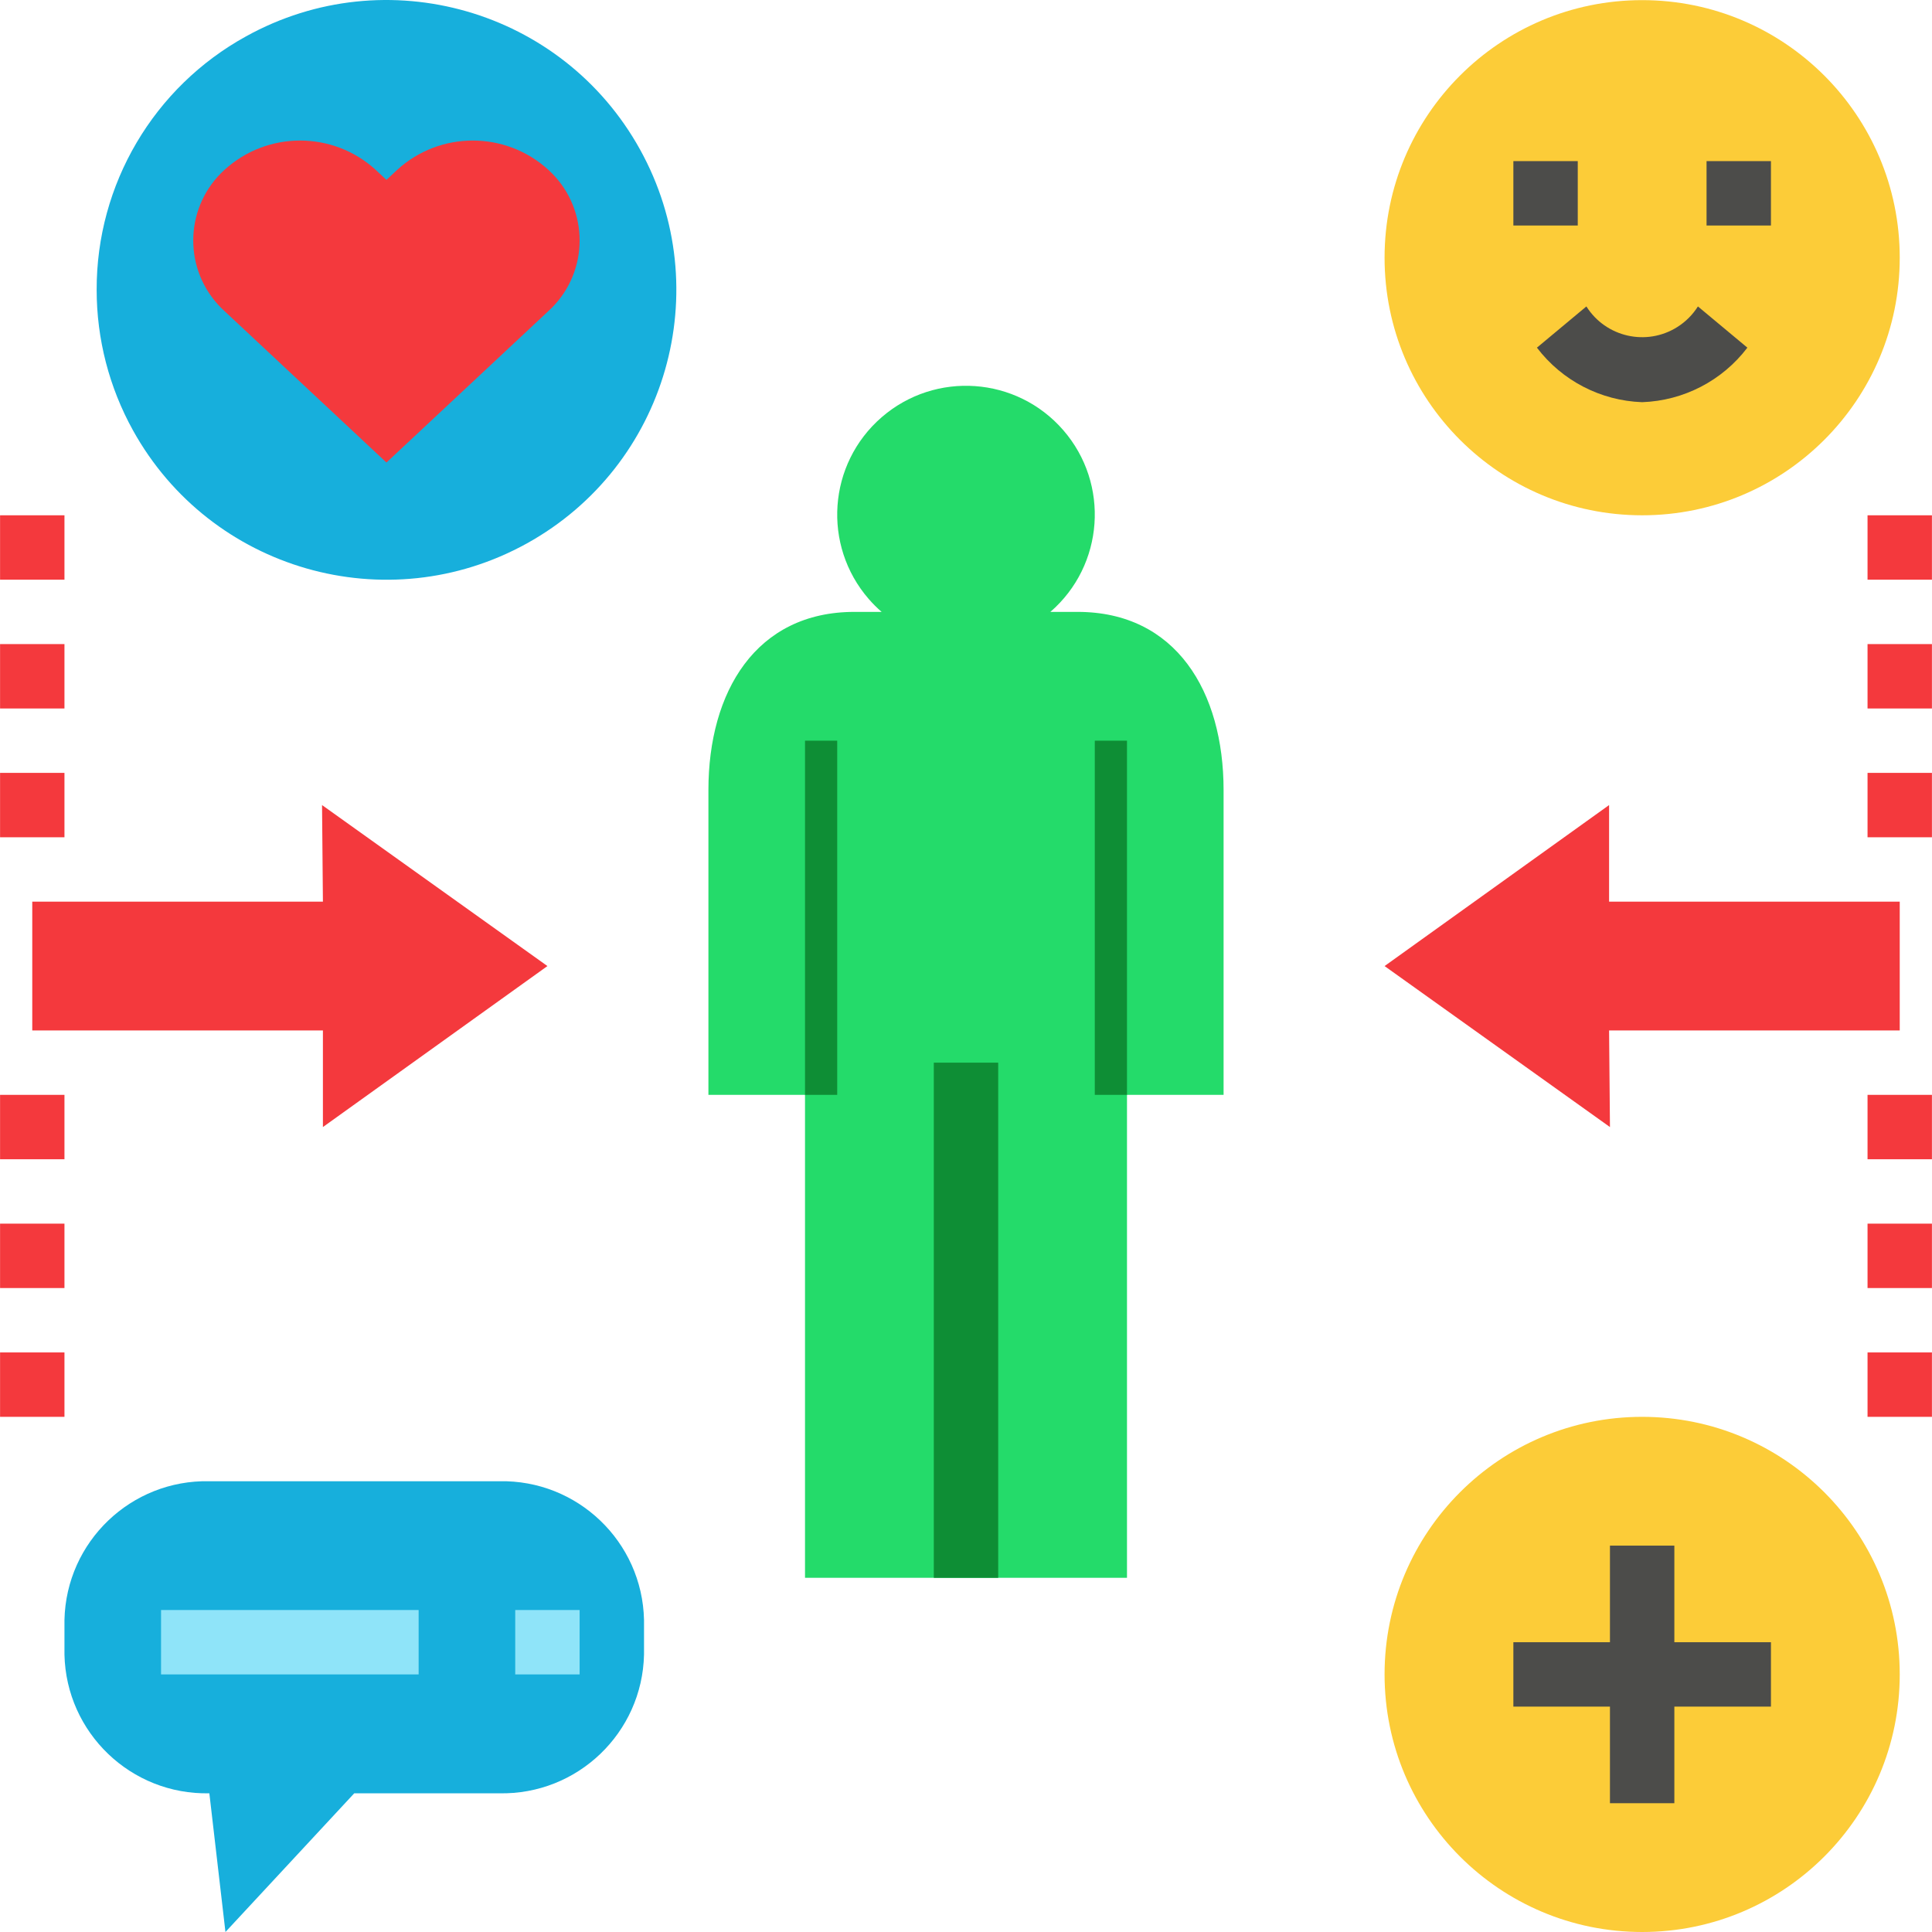 <?xml version="1.0" encoding="iso-8859-1"?>
<!-- Generator: Adobe Illustrator 19.0.0, SVG Export Plug-In . SVG Version: 6.00 Build 0)  -->
<svg version="1.1" id="Capa_1" xmlns="http://www.w3.org/2000/svg" xmlns:xlink="http://www.w3.org/1999/xlink" x="0px" y="0px"
	 viewBox="0 0 480.032 480.032" style="enable-background:new 0 0 480.032 480.032;" xml:space="preserve">
<circle style="fill:#FCCC38;" cx="408.016" cy="416.032" r="64"/>
<path style="fill:#17AFDC;" d="M61.14,9.028c34.791-19.267,78.614-6.682,97.881,28.109s6.682,78.614-28.109,97.881
	s-78.614,6.682-97.881-28.109c-5.911-10.674-9.013-22.675-9.015-34.876C23.941,45.823,38.177,21.662,61.14,9.028"/>
<circle style="fill:#FCCC38;" cx="408.016" cy="64.032" r="64"/>
<path style="fill:#F4393D;" d="M136.241,42.191c-10.636-9.695-26.906-9.695-37.543,0l-2.682,2.508l-2.682-2.508
	c-10.636-9.695-26.906-9.695-37.543,0c-9.695,8.798-10.423,23.79-1.625,33.486c0.515,0.568,1.057,1.11,1.625,1.625l40.225,37.618
	l40.225-37.618c9.695-8.798,10.423-23.79,1.625-33.485C137.351,43.248,136.808,42.706,136.241,42.191z"/>
<g>
	<path style="fill:#4C4C4A;" d="M376.016,40.032h16v16h-16V40.032z"/>
	<path style="fill:#4C4C4A;" d="M424.016,40.032h16v16h-16V40.032z"/>
	<path style="fill:#4C4C4A;" d="M408.016,99.927c-10.306-0.364-19.904-5.337-26.145-13.547l12.289-10.242
		c4.828,7.652,14.946,9.941,22.598,5.113c2.064-1.302,3.811-3.049,5.113-5.113l12.289,10.242
		C427.92,94.59,418.322,99.563,408.016,99.927z"/>
	<path style="fill:#4C4C4A;" d="M440.016,408.032h-24v-24h-16v24h-24v16h24v24h16v-24h24V408.032z"/>
</g>
<path style="fill:#17AFDC;" d="M124.016,368.032h-72c-19.454-0.415-35.566,15.008-36,34.462v8.615
	c0.434,19.453,16.546,34.877,36,34.462l4,34.462l32-34.462h36c19.454,0.415,35.566-15.008,36-34.462v-8.615
	C159.582,383.04,143.47,367.617,124.016,368.032z"/>
<g>
	<path style="fill:#8FE4F9;" d="M128.016,400.032h16v16h-16V400.032z"/>
	<path style="fill:#8FE4F9;" d="M40.016,400.032h64v16h-64V400.032z"/>
</g>
<g>
	<path style="fill:#F4393D;" d="M136.016,240.032l-56-40l0.216,24H8.016v32h72.216v24L136.016,240.032z"/>
	<path style="fill:#F4393D;" d="M456.016,224.032H399.8v-24l-55.784,40l56,40l-0.216-24h72.216v-32H456.016z"/>
	<path style="fill:#F4393D;" d="M464.016,128.032h16v16h-16V128.032z"/>
	<path style="fill:#F4393D;" d="M464.016,160.032h16v16h-16V160.032z"/>
	<path style="fill:#F4393D;" d="M464.016,192.032h16v16h-16V192.032z"/>
	<path style="fill:#F4393D;" d="M464.016,272.032h16v16h-16V272.032z"/>
	<path style="fill:#F4393D;" d="M464.016,304.032h16v16h-16V304.032z"/>
	<path style="fill:#F4393D;" d="M464.016,336.032h16v16h-16V336.032z"/>
	<path style="fill:#F4393D;" d="M0.016,272.032h16v16h-16V272.032z"/>
	<path style="fill:#F4393D;" d="M0.016,304.032h16v16h-16V304.032z"/>
	<path style="fill:#F4393D;" d="M0.016,336.032h16v16h-16V336.032z"/>
	<path style="fill:#F4393D;" d="M0.016,128.032h16v16h-16V128.032z"/>
	<path style="fill:#F4393D;" d="M0.016,160.032h16v16h-16V160.032z"/>
	<path style="fill:#F4393D;" d="M0.016,192.032h16v16h-16V192.032z"/>
</g>
<path style="fill:#24DB6A;" d="M267.743,152.032h-6.763c13.353-11.578,14.791-31.789,3.213-45.141
	c-11.578-13.353-31.789-14.791-45.141-3.213s-14.791,31.789-3.213,45.141c0.994,1.146,2.067,2.22,3.213,3.213h-6.763
	c-24.451,0-36.273,19.822-36.273,44.273v75.727h24v120h80v-120h24v-75.727C304.016,171.854,292.194,152.032,267.743,152.032z"/>
<g>
	<path style="fill:#0E8E35;" d="M272.016,184.032h8v88h-8V184.032z"/>
	<path style="fill:#0E8E35;" d="M200.016,184.032h8v88h-8V184.032z"/>
	<path style="fill:#0E8E35;" d="M232.016,264.032h16v128h-16V264.032z"/>
</g>
<g>
</g>
<g>
</g>
<g>
</g>
<g>
</g>
<g>
</g>
<g>
</g>
<g>
</g>
<g>
</g>
<g>
</g>
<g>
</g>
<g>
</g>
<g>
</g>
<g>
</g>
<g>
</g>
<g>
</g>
</svg>
